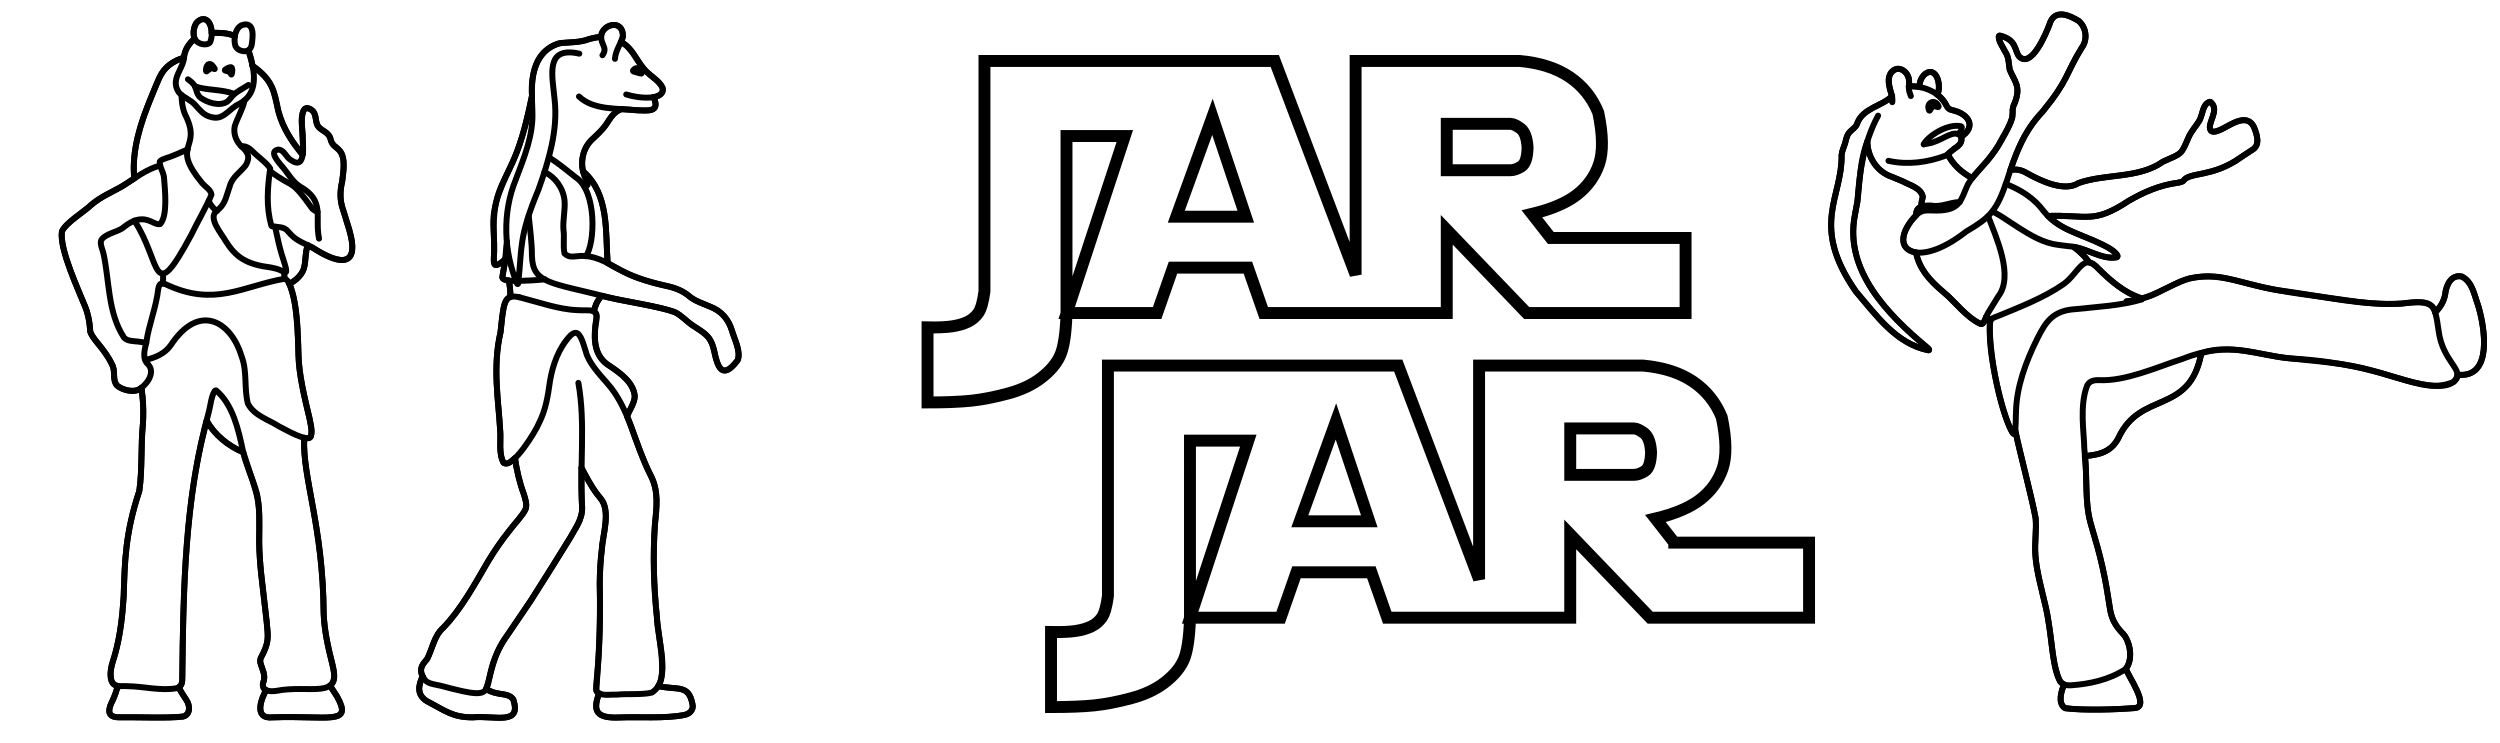 <?xml version="1.0" encoding="utf-8"?>
<!-- Generator: Adobe Illustrator 16.0.0, SVG Export Plug-In . SVG Version: 6.00 Build 0)  -->
<!DOCTYPE svg PUBLIC "-//W3C//DTD SVG 1.1//EN" "http://www.w3.org/Graphics/SVG/1.1/DTD/svg11.dtd">
<svg version="1.1" id="Layer_1" xmlns="http://www.w3.org/2000/svg" xmlns:xlink="http://www.w3.org/1999/xlink" x="0px" y="0px"
	 width="209.76px" height="62.359px" viewBox="0 0 209.76 62.359" enable-background="new 0 0 209.76 62.359" xml:space="preserve">
<g>
	<g id="AG-POP-CULTURE">
		<g id="POLYLINE_2703_">
			
				<path fill="none" stroke="#000000" stroke-width="0.5" stroke-linecap="round" stroke-linejoin="round" stroke-miterlimit="10" d="
				M17.32,5.988c-0.005-0.001-0.006-0.001-0.006-0.001C17.31,5.984,17.31,5.984,17.31,5.984c-0.005-0.004-0.006-0.005-0.006-0.005
				C17.3,5.976,17.3,5.975,17.3,5.975c-0.003-0.005-0.004-0.006-0.004-0.006c-0.002-0.004-0.003-0.005-0.003-0.005
				c-0.002-0.005-0.003-0.006-0.003-0.006c-0.001-0.004-0.001-0.006-0.001-0.006c-0.002-0.004-0.002-0.005-0.002-0.005
				c-0.024-0.178,0.027-0.397,0.168-0.535c0.005-0.004,0.007-0.006,0.007-0.006C17.467,5.402,17.47,5.4,17.47,5.4
				c0.222-0.132,0.426,0.165,0.538,0.355c0.003,0.005,0.004,0.007,0.004,0.007c0.001,0.005,0.001,0.006,0.001,0.006
				c0.002,0.004,0.002,0.005,0.002,0.005c0.001,0.005,0.001,0.006,0.001,0.006c0.001,0.005,0.001,0.005,0.001,0.005
				C18.016,5.79,18.016,5.79,18.016,5.79c-0.005,0.005-0.005,0.005-0.005,0.005c-0.005,0.001-0.005,0.001-0.005,0.001
				C18.001,5.795,18,5.795,18,5.795c-0.004-0.001-0.006-0.001-0.006-0.001c-0.142-0.083-0.348-0.082-0.471,0.059
				c-0.004,0.001-0.103,0.09-0.152,0.12c-0.005,0.003-0.007,0.005-0.007,0.005c-0.005,0.002-0.006,0.003-0.006,0.003
				c-0.005,0.002-0.006,0.003-0.006,0.003c-0.005,0.002-0.006,0.002-0.006,0.002c-0.004,0.002-0.006,0.002-0.006,0.002
				c-0.004,0.001-0.005,0.001-0.005,0.001c-0.005,0.001-0.006,0.001-0.006,0.001C17.325,5.989,17.324,5.989,17.32,5.988z"/>
		</g>
		<g id="POLYLINE_2702_">
			
				<path fill="none" stroke="#000000" stroke-width="0.5" stroke-linecap="round" stroke-linejoin="round" stroke-miterlimit="10" d="
				M18.872,5.901C18.87,5.896,18.87,5.896,18.87,5.896c-0.001-0.005-0.001-0.006-0.001-0.006c0.001-0.004,0.001-0.005,0.001-0.005
				c0.001-0.005,0.001-0.006,0.001-0.006c0.002-0.005,0.003-0.006,0.003-0.006c0.002-0.004,0.002-0.005,0.002-0.005
				c0.003-0.004,0.004-0.005,0.004-0.005c0.003-0.005,0.005-0.006,0.005-0.006c0.004-0.005,0.005-0.007,0.005-0.007
				c0.005-0.005,0.006-0.006,0.006-0.006c0.115-0.094,0.275-0.185,0.446-0.207c0.005,0,0.008,0,0.008,0c0.005,0,0.007,0,0.007,0
				c0.005,0,0.008,0.001,0.008,0.001c0.004,0,0.007,0,0.007,0c0.004,0.001,0.007,0.002,0.007,0.002
				c0.004,0.001,0.006,0.001,0.006,0.001c0.004,0.001,0.005,0.002,0.005,0.002c0.005,0.001,0.006,0.001,0.006,0.001
				c0.004,0.002,0.005,0.002,0.005,0.002c0.004,0.002,0.005,0.003,0.005,0.003c0.005,0.002,0.006,0.003,0.006,0.003
				c0.005,0.003,0.006,0.004,0.006,0.004c0.005,0.003,0.006,0.003,0.006,0.003c0.005,0.004,0.005,0.005,0.005,0.005
				c0.005,0.004,0.006,0.005,0.006,0.005c0.005,0.005,0.006,0.006,0.006,0.006c0.004,0.004,0.004,0.005,0.004,0.005
				c0.004,0.005,0.005,0.006,0.005,0.006C19.45,5.69,19.45,5.691,19.45,5.691c0.003,0.004,0.004,0.005,0.004,0.005
				c0.002,0.005,0.004,0.008,0.004,0.008c0.056,0.159,0.035,0.34-0.02,0.521c-0.002,0.005-0.003,0.007-0.003,0.007
				c-0.002,0.004-0.002,0.005-0.002,0.005c-0.003,0.005-0.004,0.006-0.004,0.006c-0.003,0.004-0.004,0.005-0.004,0.005
				c-0.005,0.005-0.005,0.005-0.005,0.005c-0.005,0.002-0.005,0.002-0.005,0.002c-0.005-0.001-0.006-0.002-0.006-0.002
				C19.405,6.25,19.405,6.25,19.405,6.25C19.401,6.245,19.4,6.244,19.4,6.244c-0.003-0.004-0.004-0.006-0.004-0.006
				c-0.004-0.006-0.003-0.003-0.01-0.017c-0.068-0.165-0.208-0.238-0.422-0.275c-0.004-0.001-0.038-0.011-0.054-0.018
				c-0.005-0.002-0.007-0.003-0.007-0.003c-0.004-0.002-0.007-0.003-0.007-0.003C18.894,5.92,18.893,5.92,18.893,5.92
				c-0.005-0.003-0.006-0.003-0.006-0.003c-0.004-0.004-0.005-0.004-0.005-0.004c-0.005-0.005-0.005-0.006-0.005-0.006
				C18.872,5.902,18.872,5.901,18.872,5.901z"/>
		</g>
		<g id="POLYLINE_2701_">
			
				<path fill="none" stroke="#000000" stroke-width="0.5" stroke-linecap="round" stroke-linejoin="round" stroke-miterlimit="10" d="
				M15.769,6.655c0.219,0.154,0.499,0.37,0.612,0.65c0.114,0.292,0.168,0.715,0.485,0.923c0.504,0.347,1.495,0.729,2.175,0.32
				c0.238-0.162,0.379-0.435,0.616-0.657c0.322-0.246,0.811-0.534,1.19-0.761"/>
		</g>
		<g id="POLYLINE_2700_">
			
				<path fill="none" stroke="#000000" stroke-width="0.5" stroke-linecap="round" stroke-linejoin="round" stroke-miterlimit="10" d="
				M16.354,7.248c1.04,0.353,2.229,0.222,3.313,0.635"/>
		</g>
		<g id="POLYLINE_2699_">
			
				<path fill="none" stroke="#000000" stroke-width="0.5" stroke-linecap="round" stroke-linejoin="round" stroke-miterlimit="10" d="
				M17.641,3.52c-0.155,0.438-2.017,0.28-1.202-1.543C17.401,0.852,18.055,2.47,17.641,3.52z"/>
		</g>
		<g id="POLYLINE_2698_">
			
				<path fill="none" stroke="#000000" stroke-width="0.5" stroke-linecap="round" stroke-linejoin="round" stroke-miterlimit="10" d="
				M20.839,4.229c-0.351,0.169-0.907,0.028-1.084-0.36c-0.164-0.505-0.087-1.386,0.469-1.727c0.759-0.315,1.036,0.207,0.961,1.039
				C21.146,3.511,21.177,3.996,20.839,4.229z"/>
		</g>
		<g id="POLYLINE_2697_">
			
				<path fill="none" stroke="#000000" stroke-width="0.5" stroke-linecap="round" stroke-linejoin="round" stroke-miterlimit="10" d="
				M16.323,3.248c-0.402,0.352-0.788,0.835-0.867,1.443c-0.014,1.095-1.235,1.927-0.443,3.072c0.378,0.437,0.979,0.587,1.387,1.069
				c0.357,0.384,0.68,0.836,1.277,0.979c0.963,0.279,1.308-0.391,2.149-0.968c1.896-0.847,1.657-2.671,1.009-4.612"/>
		</g>
		<g id="POLYLINE_2696_">
			
				<path fill="none" stroke="#000000" stroke-width="0.5" stroke-linecap="round" stroke-linejoin="round" stroke-miterlimit="10" d="
				M19.71,3.037c-0.575-0.286-1.253-0.294-1.955-0.275"/>
		</g>
		<g id="POLYLINE_2695_">
			
				<path fill="none" stroke="#000000" stroke-width="0.5" stroke-linecap="round" stroke-linejoin="round" stroke-miterlimit="10" d="
				M15.223,7.967c0.036,0.562,0.06,1.034,0.298,1.618c1.537,3.008-1.338,2.423,1.455,5.799c0.224,0.264,0.722,0.55,0.767,0.943
				c-0.197,0.582-1.402,2.734-1.669,3.33c-3.365,6.266-2.508,2.292-4.803-1.144"/>
		</g>
		<g id="POLYLINE_2694_">
			
				<path fill="none" stroke="#000000" stroke-width="0.5" stroke-linecap="round" stroke-linejoin="round" stroke-miterlimit="10" d="
				M15.747,12.536c-0.573,0.24-1.207,0.554-1.845,0.745c-0.127,0.05-0.388,0.123-0.492,0.274c-0.003,0.005-0.004,0.007-0.004,0.007
				c-0.003,0.005-0.004,0.007-0.004,0.007c-0.022,0.487,0.359,0.88,0.369,1.469c0.057,0.795,0.326,3.067-0.337,3.766
				c-0.639,0.131-1.29-1.131-3.037,0.242c-0.471,0.436-1.476,0.496-1.896,1.086c-0.138,0.314,0.089,0.779,0.176,1.119
				c0.515,2.323,0.347,4.968,1.729,7.076c0.269,0.306,0.789,0.29,1.202,0.334c0.159,0.011,0.447,0.07,0.665,0.116"/>
		</g>
		<g id="POLYLINE_2693_">
			
				<path fill="none" stroke="#000000" stroke-width="0.5" stroke-linecap="round" stroke-linejoin="round" stroke-miterlimit="10" d="
				M13.436,13.886c-1.138,0.301-2.138,1.082-3.17,1.735c-0.893,0.515-1.799,0.871-2.627,1.581c-0.55,0.543-2.128,1.487-2.442,2.216
				c-0.233,1.478,1.457,5.066,1.822,6.014c0.319,0.706,0.521,1.49,0.537,2.326c0.112,0.458,0.528,0.869,0.894,1.352
				c0.313,0.407,0.637,0.823,0.919,1.404c0.361,0.535,0.002,1.359,0.485,1.866c0.432,0.321,1.114,0.518,1.688,0.356
				c0.635-0.295,1.557-1.381,0.91-2.141c-0.563-0.465-0.309-1.249-0.172-1.894c0.212-1.469,0.832-2.942,0.996-4.455
				c0.026-0.114,0.056-0.285,0.148-0.385c0.004-0.005,0.006-0.007,0.006-0.007c0.004-0.004,0.007-0.006,0.007-0.006
				c0.004-0.003,0.006-0.005,0.006-0.005c0.005-0.004,0.007-0.006,0.007-0.006c0.004-0.003,0.007-0.005,0.007-0.005
				c0.083-0.053,0.167-0.045,0.272-0.027l0.129,0.026c4.155,1.987,6.486,0.166,10.043-0.448c1.035,0.448,1.132,5.529,1.14,6.362
				c0.031,1.685,0.53,3.692,0.924,5.338c0.075,0.443,0.253,0.992,0.127,1.492l-0.003,0.008l-0.003,0.007l-0.003,0.007l-0.003,0.007
				c-0.197,0.601-2.277-0.649-2.669-0.828c-0.879-0.575-2.056-0.876-2.606-1.899c-0.347-1.29-0.037-2.645-0.534-3.982
				c-0.861-2.869-3.516-4.592-5.942-0.932c-0.485,0.688-1.261,1.054-2.161,1.241"/>
		</g>
		<g id="POLYLINE_2692_">
			
				<path fill="none" stroke="#000000" stroke-width="0.5" stroke-linecap="round" stroke-linejoin="round" stroke-miterlimit="10" d="
				M13.634,23.795c0.05-0.242,0.08-0.537,0.024-0.837"/>
		</g>
		<g id="POLYLINE_2691_">
			
				<path fill="none" stroke="#000000" stroke-width="0.5" stroke-linecap="round" stroke-linejoin="round" stroke-miterlimit="10" d="
				M22.683,14.374c2.031,1.532,1.621,0.481,3.521,3.136c0.131,0.123,0.236,0.188,0.439,0.267"/>
		</g>
		<g id="POLYLINE_2690_">
			
				<path fill="none" stroke="#000000" stroke-width="0.5" stroke-linecap="round" stroke-linejoin="round" stroke-miterlimit="10" d="
				M26.767,20.019c-0.379-1.867,0.557-3.163-1.632-4.392c-0.651-0.438-0.926-1.058-1.546-1.755
				c-0.176-0.236-1.091-1.182-0.239-1.321c0.497,0.011,0.625,0.626,1.06,0.881c1.217,0.852,0.998-1.022,0.994-1.829
				c0.041-0.764-0.324-1.792,0.169-2.473c0.21-0.125,0.477-0.006,0.646,0.157c0.389,0.362,0.167,1.03,0.56,1.427
				c0.378,0.315,0.877,0.449,0.984,1.076c0.471,1.144,1.392,0.229,0.948,3.426c-0.194,0.826-0.218,1.572,0.09,2.434l0.502,1.629
				c0.871,2.962-0.554,3.141-3.062,1.51c-0.584-0.328-1.304-0.548-1.812-1.088l-0.26-0.278c-0.316-0.425-0.833-0.352-1.345-0.437
				c-0.004-0.002-0.006-0.003-0.006-0.003c-0.003-0.002-0.005-0.003-0.005-0.003c-0.004-0.002-0.005-0.003-0.005-0.003
				c-0.006-0.004-0.007-0.005-0.007-0.005c-0.005-0.004-0.007-0.005-0.007-0.005c-0.004-0.004-0.006-0.005-0.006-0.005
				c-0.004-0.004-0.006-0.006-0.006-0.006c-0.004-0.004-0.005-0.006-0.005-0.006c-0.004-0.005-0.006-0.006-0.006-0.006
				c-0.003-0.005-0.005-0.007-0.005-0.007c-0.443-1.542-0.33-3.18-0.096-4.798c-0.313-0.51-1.059-0.996-1.476-1.44
				c-0.229-0.214-0.544-0.485-0.946-0.423"/>
		</g>
		<g id="POLYLINE_2689_">
			
				<path fill="none" stroke="#000000" stroke-width="0.5" stroke-linecap="round" stroke-linejoin="round" stroke-miterlimit="10" d="
				M20.526,8.414c-0.17,0.775-0.573,1.392-0.83,2.172c-0.113,0.535,0.048,1.125,0.439,1.569c0.48,0.476,0.991,0.845,0.473,1.728
				c-0.439,0.565-1.132,0.97-1.337,1.766c-0.234,0.612-0.326,1.362-0.866,1.851l-0.22,0.204c-0.784,0.559,0.405,1.904,0.755,2.531
				c0.854,1.364,1.754,1.954,3.802,2.211c0.254,0.051,0.553,0.109,0.849,0.256c0.069,0.031,0.219,0.125,0.332,0.146
				c0.004,0,0.006,0,0.006,0c0.004,0.001,0.005,0.001,0.005,0.001c0.004,0,0.006,0,0.006,0c0.005,0,0.006,0,0.006,0
				c0.005-0.001,0.006-0.001,0.006-0.001c0.005-0.001,0.006-0.001,0.006-0.001c0.005-0.001,0.006-0.001,0.006-0.001
				c0.004-0.001,0.005-0.002,0.005-0.002c0.005-0.002,0.006-0.003,0.006-0.003c0.005-0.002,0.006-0.003,0.006-0.003
				c0.004-0.003,0.005-0.004,0.005-0.004c0.004-0.004,0.005-0.005,0.005-0.005c0.004-0.005,0.006-0.007,0.006-0.007
				c0.002-0.004,0.003-0.005,0.003-0.005c0.002-0.004,0.003-0.007,0.003-0.007c0.002-0.004,0.003-0.006,0.003-0.006
				c0.001-0.005,0.002-0.007,0.002-0.007c0.023-0.241-0.045-0.362-0.121-0.658c-0.177-0.556-0.369-1.155-0.504-1.748
				c-0.047-0.213-0.262-1.194-0.303-1.365"/>
		</g>
		<g id="POLYLINE_2688_">
			
				<line fill="none" stroke="#000000" stroke-width="0.5" stroke-linecap="round" stroke-linejoin="round" stroke-miterlimit="10" x1="23.902" y1="23.385" x2="23.808" y2="22.81"/>
		</g>
		<g id="POLYLINE_2687_">
			
				<path fill="none" stroke="#000000" stroke-width="0.5" stroke-linecap="round" stroke-linejoin="round" stroke-miterlimit="10" d="
				M24.274,23.826c0.563-0.303,1.156-0.811,1.271-1.507c0.112-0.532,0.06-1.169,0.28-1.742"/>
		</g>
		<g id="POLYLINE_2686_">
			
				<path fill="none" stroke="#000000" stroke-width="0.5" stroke-linecap="round" stroke-linejoin="round" stroke-miterlimit="10" d="
				M17.512,16.85c0.125,0.309,0.362,0.62,0.671,0.856"/>
		</g>
		<g id="POLYLINE_2685_">
			
				<path fill="none" stroke="#000000" stroke-width="0.5" stroke-linecap="round" stroke-linejoin="round" stroke-miterlimit="10" d="
				M11.265,14.969c-0.247-2.318,0.558-4.69,1.405-6.773c0.719-1.703,0.863-2.756,2.759-3.355"/>
		</g>
		<g id="POLYLINE_2684_">
			
				<path fill="none" stroke="#000000" stroke-width="0.5" stroke-linecap="round" stroke-linejoin="round" stroke-miterlimit="10" d="
				M21.178,5.513c3.056,2.112,0.856,3.469,4.206,7.465"/>
		</g>
		<g id="POLYLINE_2683_">
			
				<path fill="none" stroke="#000000" stroke-width="0.5" stroke-linecap="round" stroke-linejoin="round" stroke-miterlimit="10" d="
				M11.872,32.534l0.082,0.74c0.08,0.688,0.08,1.52,0.041,2.261c-0.191,1.823-0.044,3.851-0.308,5.667
				c-1.183,3.549-1.22,5.905-1.309,8.792c-0.116,1.993-0.366,3.906-1.003,5.814c-0.069,0.283-0.124,0.66-0.073,1.031
				c0.023,0.17,0.065,0.376,0.184,0.525c0.286,0.313,0.811,0.165,1.227,0.211c1.329,0.011,2.836,0.422,4.152,0.158
				c0.391-0.129,0.44-0.505,0.43-0.914c0.067-7.305,0.231-15.115,2.211-22.2c0.147-0.504,0.206-1.343,0.506-1.811
				c0.004-0.004,0.006-0.007,0.006-0.007c0.005-0.004,0.007-0.006,0.007-0.006c0.005-0.004,0.007-0.006,0.007-0.006
				c0.005-0.003,0.007-0.005,0.007-0.005c0.005-0.004,0.007-0.005,0.007-0.005c0.005-0.003,0.007-0.005,0.007-0.005
				c0.005-0.002,0.007-0.003,0.007-0.003c0.005-0.003,0.008-0.004,0.008-0.004c0.005-0.002,0.007-0.003,0.007-0.003
				c0.004-0.001,0.006-0.002,0.006-0.002c0.005-0.001,0.007-0.002,0.007-0.002c0.005-0.001,0.006-0.001,0.006-0.001
				c0.006-0.001,0.007-0.001,0.007-0.001c0.004-0.001,0.006-0.001,0.006-0.001c0.003,0,0.005,0,0.005,0c0.003,0,0.005,0,0.005,0
				c0.004,0,0.005,0,0.005,0c0.004,0,0.006,0,0.006,0c0.003,0,0.005,0.001,0.005,0.001c0.004,0,0.006,0,0.006,0
				c1.403,1.187,1.872,3.294,2.255,5.112c0.223,1.062,0.76,2.196,1.08,3.257c0.396,1.217,0.251,3.075,0.275,4.34
				c0.009,0.864,0.078,1.816,0.169,2.698l0.463,4.033c0.12,1.304,0.221,1.686-0.51,3.03c-0.034,0.113-0.046,0.238-0.022,0.364
				c0.129,0.538,0.491,1.058,0.238,1.679c-0.158,0.677,0.443,0.78,1.086,0.697c2.831-0.565,5.537,0.819,4.715-2.246
				c-0.354-1.385-0.681-2.838-0.73-4.296c-0.049-7.312-1.795-11.367-1.632-14.693"/>
		</g>
		<g id="POLYLINE_2682_">
			
				<path fill="none" stroke="#000000" stroke-width="0.5" stroke-linecap="round" stroke-linejoin="round" stroke-miterlimit="10" d="
				M17.341,35.302c0.643,1.155,1.781,2.109,3.066,2.642"/>
		</g>
		<g id="POLYLINE_2681_">
			
				<path fill="none" stroke="#000000" stroke-width="0.5" stroke-linecap="round" stroke-linejoin="round" stroke-miterlimit="10" d="
				M9.89,57.554c-0.116,0.396-0.238,0.773-0.437,1.21c-0.357,0.688-0.566,1.444,0.58,1.419c1.222-0.025,4.155,0.093,5.325-0.062
				c0.623-0.158,0.613-0.93,0.259-1.42c-0.216-0.333-0.415-0.631-0.633-1.021"/>
		</g>
		<g id="POLYLINE_2680_">
			
				<path fill="none" stroke="#000000" stroke-width="0.5" stroke-linecap="round" stroke-linejoin="round" stroke-miterlimit="10" d="
				M22.33,57.911c-0.313,0.51-1.167,2.463,0.559,2.277c4.692-0.164,6.743,0.702,5.395-1.744l-0.595-0.914"/>
		</g>
		<g id="POLYLINE_2679_">
			
				<path fill="none" stroke="#000000" stroke-width="0.5" stroke-linecap="round" stroke-linejoin="round" stroke-miterlimit="10" d="
				M43.566,24.938c1.494,0.378,3.306,1.029,4.867,1.084c1.179,0.091,1.891-0.312,1.526,1.323c-0.134,1.229-0.129,2.528,1.223,3.378
				c0.86,0.591,1.97,1.339,2.077,2.542c-0.013,0.521-0.441,1.144-0.645,1.65"/>
		</g>
		<g id="POLYLINE_2678_">
			
				<path fill="none" stroke="#000000" stroke-width="0.5" stroke-linecap="round" stroke-linejoin="round" stroke-miterlimit="10" d="
				M43.566,24.938l-0.029-0.004c-1.188-0.276-1.23,0.531-1.4,1.646l-0.14,1.29c-0.687,2.979-0.166,5.746-0.033,8.202
				c0.084,0.838-0.148,1.972,0.286,2.751c0.004,0.003,0.008,0.007,0.008,0.007c0.004,0.004,0.009,0.008,0.009,0.008
				c0.737,0.515,2.685-2.649,2.942-3.308c0.571-1.096,0.765-2.302,0.933-3.53c0.225-1.351,0.714-2.799,1.735-3.865
				c0.092-0.08,0.214-0.177,0.349-0.203l0.006-0.001l0.007-0.001l0.006-0.001l0.007-0.001l0.006-0.001l0.006-0.001h0.007
				c0.488-0.048,0.742,1.222,0.881,1.568c0.224,0.92,1.12,1.888,1.767,2.626c1.918,2.12,2.364,5.251,3.668,7.751
				c0.674,1.189,0.519,2.771,0.366,4.124c-0.18,2.58-0.102,5.228,0.168,7.814c0.035,1.87,1.265,5.236-0.427,6.302
				c-0.821,0.206-2.128,0.076-2.994,0.176c-0.46-0.047-1.366,0.189-1.67-0.347c0.226-2.842,0.367-6.084,0.289-8.941
				c0.01-0.954,0.054-1.927,0.176-2.901c0.06-1.326,0.801-3.068-0.099-4.272l-0.309-0.388c-0.464-0.601-0.934-1.497-1.303-2.188"/>
		</g>
		<g id="POLYLINE_2677_">
			
				<path fill="none" stroke="#000000" stroke-width="0.5" stroke-linecap="round" stroke-linejoin="round" stroke-miterlimit="10" d="
				M50.262,58.181c-0.555,1.495-0.211,2.089,1.652,2.021c1.629-0.077,3.931,0.111,5.526-0.219c0.387-0.074,0.771-0.412,0.668-0.867
				c-0.318-1.729-1.213-1.186-2.868-1.551"/>
		</g>
		<g id="POLYLINE_2676_">
			
				<path fill="none" stroke="#000000" stroke-width="0.5" stroke-linecap="round" stroke-linejoin="round" stroke-miterlimit="10" d="
				M35.459,56.746c-0.308,0.678-0.636,1.624,0.583,2.203c1.285,0.673,1.969,1.252,3.629,1.238c1.878-0.17,4.111,0.712,3.396-1.498
				c-0.479-0.661-1.262-0.24-2.287-0.887"/>
		</g>
		<g id="POLYLINE_2675_">
			
				<path fill="none" stroke="#000000" stroke-width="0.5" stroke-linecap="round" stroke-linejoin="round" stroke-miterlimit="10" d="
				M43.209,38.436c0.135,0.992,0.389,2.082,0.753,3.06c0.09,0.31,0.284,0.825,0.14,1.215c-0.211,0.5-0.99,1.304-1.316,1.751
				c-0.656,0.82-1.288,1.723-1.84,2.648c-1.076,1.838-2.273,4.05-3.783,5.587c-0.724,0.654-0.88,1.676-1.302,2.565
				c-0.466,0.534-0.854,1.028-0.146,1.851c0.287,0.284,0.882,0.331,1.287,0.43c5.93,1.603,2.539,0.069,5.59-4.285l1.952-2.88
				c0.688-1.067,2.604-4.123,3.276-5.226c0.396-0.743,1.054-1.563,1.021-2.566c-0.225-3.464,0.305-7.011-0.313-10.46"/>
		</g>
		<g id="POLYLINE_2674_">
			
				<path fill="none" stroke="#000000" stroke-width="0.5" stroke-linecap="round" stroke-linejoin="round" stroke-miterlimit="10" d="
				M42.821,24.914c0.007-0.432-0.029-0.886-0.131-1.374"/>
		</g>
		<g id="POLYLINE_2673_">
			
				<path fill="none" stroke="#000000" stroke-width="0.5" stroke-linecap="round" stroke-linejoin="round" stroke-miterlimit="10" d="
				M49.824,26.135c0.101-0.469,0.297-0.945,0.662-1.311"/>
		</g>
		<g id="POLYLINE_2672_">
			
				<path fill="none" stroke="#000000" stroke-width="0.5" stroke-linecap="round" stroke-linejoin="round" stroke-miterlimit="10" d="
				M49.157,21.5c0.784-1.063,0.935-5.47-0.859-6.627c-0.721-0.561-1.449-1.189-2.252-1.675"/>
		</g>
		<g id="POLYLINE_2671_">
			
				<path fill="none" stroke="#000000" stroke-width="0.5" stroke-linecap="round" stroke-linejoin="round" stroke-miterlimit="10" d="
				M43.533,23.571c0.711-0.021,1.445-0.054,2.184-0.135"/>
		</g>
		<g id="POLYLINE_2670_">
			
				<path fill="none" stroke="#000000" stroke-width="0.5" stroke-linecap="round" stroke-linejoin="round" stroke-miterlimit="10" d="
				M42.533,20.255c-0.019,0.128-0.038,0.287-0.057,0.473c-0.039,0.811-0.186,1.733-0.329,2.55c0.007,0.028,0.02,0.057,0.04,0.083
				c0.004,0.005,0.006,0.007,0.006,0.007c0.004,0.005,0.006,0.007,0.006,0.007c0.294,0.214,0.64,0.173,1.063,0.198"/>
		</g>
		<g id="POLYLINE_2669_">
			
				<path fill="none" stroke="#000000" stroke-width="0.5" stroke-linecap="round" stroke-linejoin="round" stroke-miterlimit="10" d="
				M48.914,14.366c2.179,1.855,1.896,5.068,2.066,7.704"/>
		</g>
		<g id="POLYLINE_2668_">
			
				<path fill="none" stroke="#000000" stroke-width="0.5" stroke-linecap="round" stroke-linejoin="round" stroke-miterlimit="10" d="
				M49.001,15.597l0.103-0.005c0.023-0.001,0.075-0.005,0.112-0.017c0.008-0.002,0.015-0.004,0.025-0.009
				c0.005-0.002,0.007-0.003,0.007-0.003c0.004-0.002,0.006-0.003,0.006-0.003c0.003-0.002,0.005-0.003,0.005-0.003
				c0.004-0.002,0.006-0.003,0.006-0.003c0.005-0.004,0.006-0.004,0.006-0.004c0.004-0.004,0.005-0.005,0.005-0.005
				c0.004-0.004,0.005-0.005,0.005-0.005c0.005-0.005,0.006-0.005,0.006-0.005c0.003-0.005,0.004-0.006,0.004-0.006
				c0.003-0.004,0.004-0.006,0.004-0.006c0.002-0.005,0.003-0.006,0.003-0.006c0.002-0.005,0.003-0.007,0.003-0.007
				c0.001-0.004,0.002-0.005,0.002-0.005c0.001-0.004,0.001-0.006,0.001-0.006c0.001-0.004,0.002-0.005,0.002-0.005
				c0.001-0.004,0.001-0.006,0.001-0.006c0-0.004,0.001-0.006,0.001-0.006c0-0.004,0-0.007,0-0.007c0-0.004,0.001-0.006,0.001-0.006
				c-0.008-0.106-0.027-0.138-0.078-0.264c-0.627-1.146-0.519-2.707,0.573-3.625l0.482-0.464c0.174-0.169,0.407-0.43,0.605-0.726
				c0.335-0.505,0.607-1.002,1.249-1.239"/>
		</g>
		<g id="POLYLINE_2667_">
			
				<path fill="none" stroke="#000000" stroke-width="0.5" stroke-linecap="round" stroke-linejoin="round" stroke-miterlimit="10" d="
				M42.385,21.758c-0.186,0.158-0.465,0.439-0.77,0.478c-0.005,0-0.007,0-0.007,0c-0.005,0-0.008,0-0.008,0
				c-0.005-0.001-0.007-0.001-0.007-0.001c-0.005-0.001-0.007-0.001-0.007-0.001c-0.005-0.001-0.007-0.001-0.007-0.001
				c-0.005-0.001-0.007-0.002-0.007-0.002c-0.004-0.001-0.007-0.002-0.007-0.002c-0.005-0.002-0.007-0.003-0.007-0.003
				c-0.005-0.002-0.007-0.003-0.007-0.003c-0.005-0.002-0.007-0.003-0.007-0.003c-0.004-0.003-0.007-0.004-0.007-0.004
				c-0.004-0.003-0.006-0.005-0.006-0.005c-0.004-0.003-0.006-0.004-0.006-0.004c-0.004-0.004-0.006-0.005-0.006-0.005
				c-0.004-0.004-0.006-0.006-0.006-0.006c-0.003-0.004-0.005-0.006-0.005-0.006c-0.003-0.004-0.005-0.006-0.005-0.006
				c-0.003-0.004-0.005-0.006-0.005-0.006c-0.003-0.005-0.005-0.007-0.005-0.007c-0.003-0.005-0.004-0.008-0.004-0.008
				c-0.079-0.181-0.055-0.29-0.055-0.53c0.058-0.683,0.01-1.717-0.02-2.414c-0.206-2.053,0.831-3.965,1.704-5.859
				c0.722-1.647,1.132-3.547,1.516-5.313"/>
		</g>
		<g id="POLYLINE_2666_">
			
				<path fill="none" stroke="#000000" stroke-width="0.5" stroke-linecap="round" stroke-linejoin="round" stroke-miterlimit="10" d="
				M45.685,14.428c0.908,0.438,1.595,1.381,1.684,2.432c0.063,0.749-0.152,1.588-0.094,2.413c0.1,0.638-0.049,1.334,0.09,1.994
				c0.763,0.73,1.272-0.436,3.707,0.851l1.135,0.619c1.112,0.646,2.6,0.981,3.853,1.287c0.625,0.137,1.299,0.407,1.832,0.88
				c0.193,0.151,0.471,0.316,0.763,0.438l0.885,0.368c0.883,0.31,1.587,1.036,1.872,2.023c0.206,0.775,0.759,1.621,0.481,2.484
				c-1.087,1.472-1.645,0.993-1.977-0.809c-0.072-0.281-0.185-0.696-0.402-1c-0.289-0.424-0.85-0.747-1.324-1.058
				c-0.506-0.309-0.957-0.861-1.549-1.148c-1.022-0.44-4.413-0.947-5.508-1.237c-4.93-1.266-6.429-1.14-6.503-3.49
				c0.006-1.086-0.164-2.267-0.268-3.369"/>
		</g>
		<g id="POLYLINE_2665_">
			
				<path fill="none" stroke="#000000" stroke-width="0.5" stroke-linecap="round" stroke-linejoin="round" stroke-miterlimit="10" d="
				M52.1,3.518c1.04,0.525,1.374,1.833,2.263,2.599c0.41,0.412,0.949,0.667,1.222,1.228c0.267,1.092-1.915,0.947-3.042,0.58"/>
		</g>
		<g id="POLYLINE_2664_">
			
				<path fill="none" stroke="#000000" stroke-width="0.5" stroke-linecap="round" stroke-linejoin="round" stroke-miterlimit="10" d="
				M48.605,4.501c-2.919-0.649-2.253,1.85-2.07,3.855c0.292,2.549-0.492,5.138-1.352,7.543c-1.695,4.071-1.362,4.836-1.705,7.89
				c-0.002,0.004-0.003,0.006-0.003,0.006c-0.002,0.004-0.003,0.005-0.003,0.005c-0.004,0.005-0.005,0.007-0.005,0.007
				c-0.003,0.004-0.004,0.006-0.004,0.006c-0.005,0.005-0.006,0.006-0.006,0.006c-0.005,0.004-0.006,0.005-0.006,0.005
				c-0.005,0.003-0.006,0.003-0.006,0.003c-0.005,0.002-0.006,0.003-0.006,0.003c-0.005,0.001-0.006,0.001-0.006,0.001
				c-0.004,0-0.006,0-0.006,0c-0.005-0.001-0.007-0.002-0.007-0.002c-0.004-0.001-0.006-0.002-0.006-0.002
				c-0.005-0.002-0.007-0.004-0.007-0.004c-0.004-0.003-0.007-0.005-0.007-0.005c-0.005-0.003-0.007-0.005-0.007-0.005
				c-0.005-0.005-0.007-0.008-0.007-0.008c-0.003-0.002-0.005-0.005-0.005-0.005c-1.115-2.713-1.254-5.916-0.114-8.712
				c0.69-1.845,1.505-3.737,1.399-5.791c-0.061-2.186-0.341-4.856,2.339-5.686c0.784-0.058,1.64-0.033,2.448-0.342
				c0.299-0.076,0.615-0.153,0.976-0.17"/>
		</g>
		<g id="POLYLINE_2663_">
			
				<path fill="none" stroke="#000000" stroke-width="0.5" stroke-linecap="round" stroke-linejoin="round" stroke-miterlimit="10" d="
				M50.549,4.633c0.47-0.648-0.168-0.872-0.106-1.646c0.137-1.006,1.858-1.381,1.822,0.063c-0.16,0.611-0.613,1.161-0.668,1.885"/>
		</g>
		<g id="POLYLINE_2662_">
			
				<path fill="none" stroke="#000000" stroke-width="0.5" stroke-linecap="round" stroke-linejoin="round" stroke-miterlimit="10" d="
				M53.113,5.95c-0.001-0.005-0.001-0.005-0.001-0.005c0-0.005,0-0.006,0-0.006c0.001-0.005,0.001-0.005,0.001-0.005
				c0-0.005,0-0.006,0-0.006c0.002-0.005,0.002-0.006,0.002-0.006c0.001-0.004,0.002-0.006,0.002-0.006
				c0.002-0.005,0.003-0.006,0.003-0.006c0.002-0.005,0.003-0.007,0.003-0.007c0.002-0.004,0.003-0.006,0.003-0.006
				c0.003-0.005,0.004-0.006,0.004-0.006c0.254-0.335,0.57-0.159,0.708,0.214c0.001,0.004,0.001,0.005,0.001,0.005
				c0,0.004,0.001,0.005,0.001,0.005c0,0.005,0,0.007,0,0.007c0.001,0.004,0.001,0.005,0.001,0.005c0,0.005-0.001,0.006-0.001,0.006
				c0,0.004,0,0.005,0,0.005c-0.001,0.005-0.001,0.006-0.001,0.006c-0.002,0.005-0.002,0.006-0.002,0.006
				c-0.003,0.005-0.004,0.005-0.004,0.005c-0.004,0.005-0.005,0.006-0.005,0.006c-0.005,0.003-0.005,0.004-0.005,0.004
				c-0.006,0.002-0.006,0.002-0.006,0.002c-0.005,0.002-0.006,0.002-0.006,0.002C53.807,6.17,53.806,6.17,53.806,6.17
				C53.801,6.171,53.8,6.171,53.8,6.171c-0.004,0-0.005,0-0.005,0c-0.004,0.001-0.006,0.001-0.006,0.001
				c-0.005,0-0.007-0.001-0.007-0.001c-0.059-0.006-0.056-0.007-0.135-0.029c-0.098-0.039-0.311-0.083-0.478-0.14
				C53.166,6,53.165,6,53.157,5.996c-0.004-0.003-0.006-0.004-0.006-0.004c-0.004-0.002-0.006-0.003-0.006-0.003
				c-0.003-0.002-0.005-0.004-0.005-0.004c-0.005-0.003-0.006-0.004-0.006-0.004c-0.005-0.004-0.006-0.005-0.006-0.005
				c-0.004-0.004-0.005-0.005-0.005-0.005c-0.003-0.005-0.004-0.005-0.004-0.005c-0.003-0.005-0.003-0.006-0.003-0.006
				c-0.002-0.005-0.003-0.006-0.003-0.006C53.113,5.951,53.113,5.95,53.113,5.95z"/>
		</g>
		<g id="POLYLINE_2661_">
			
				<path fill="none" stroke="#000000" stroke-width="0.5" stroke-linecap="round" stroke-linejoin="round" stroke-miterlimit="10" d="
				M48.579,8.098c1.23,1.174,3.272,0.971,4.879,1.154c0.779-0.002,2.002,0.258,1.377-1.108"/>
		</g>
	</g>
	<g id="AG-OUTLINE">
		<g id="POLYLINE_108_">
			
				<path fill="none" stroke="#000000" stroke-width="0.5" stroke-linecap="round" stroke-linejoin="round" stroke-miterlimit="10" d="
				M50.262,58.181c-0.555,1.495-0.211,2.089,1.652,2.021c1.629-0.077,3.931,0.111,5.526-0.219c0.387-0.074,0.771-0.412,0.668-0.867
				c-0.318-1.729-1.213-1.186-2.868-1.551c0.749-1.046-0.06-4.522-0.12-5.756c-0.271-2.583-0.347-5.209-0.168-7.815
				c0.125-1.538,0.373-2.611-0.367-4.123c-0.611-1.241-1.211-2.85-1.657-4.153c-0.088-0.232-0.209-0.552-0.313-0.802
				c0.194-0.504,0.611-1.061,0.644-1.651c-0.06-1.1-1.158-1.929-2.076-2.541c-1.464-0.819-1.382-2.633-1.119-4.188
				c-0.002-0.088-0.015-0.194-0.072-0.273c-0.041-0.057-0.095-0.095-0.167-0.126c0.101-0.47,0.297-0.946,0.662-1.311
				c1.499,0.395,4.637,0.83,6.109,1.357c0.576,0.258,1.003,0.794,1.593,1.17c0.449,0.305,0.96,0.562,1.324,1.058
				c0.198,0.295,0.297,0.581,0.402,1c0.285,1.287,0.607,2.583,1.96,0.842c0.344-0.57-0.272-1.884-0.465-2.519
				c-0.295-0.911-0.802-1.616-1.872-2.022l-0.885-0.369c-0.253-0.11-0.487-0.227-0.763-0.438c-0.506-0.45-1.112-0.713-1.832-0.881
				c-1.789-0.355-3.516-0.995-5.078-1.952c-0.191-2.672,0.163-5.727-2.066-7.705c-0.22-0.975,0.044-2.052,0.89-2.782l0.482-0.465
				c0.174-0.169,0.406-0.43,0.604-0.726c0.335-0.504,0.607-1.001,1.25-1.238l1.317,0.097c0.779-0.002,2.002,0.259,1.377-1.108
				c0.364-0.017,0.898-0.294,0.759-0.766c-0.313-0.703-1.153-1.036-1.645-1.688C53.34,4.944,53.05,4.025,52.1,3.518
				c0.315-0.46,0.177-1.316-0.476-1.422c-0.561-0.064-1.185,0.396-1.192,1.003c-0.291,0.013-0.638,0.08-0.976,0.17
				c-0.841,0.351-1.718,0.22-2.646,0.394c-1.79,0.579-2.31,2.632-2.174,4.385c-1.431,7.498-3.209,6.531-3.219,11.173
				c0.03,0.727,0.077,1.669,0.02,2.414c0,0.114-0.025,0.378,0.051,0.525c0.003,0.005,0.005,0.007,0.005,0.007
				c0.003,0.005,0.004,0.008,0.004,0.008c0.004,0.004,0.005,0.007,0.005,0.007c0.004,0.004,0.005,0.006,0.005,0.006
				c0.004,0.004,0.006,0.006,0.006,0.006c0.003,0.004,0.005,0.006,0.005,0.006c0.004,0.003,0.006,0.005,0.006,0.005
				c0.004,0.003,0.006,0.005,0.006,0.005c0.004,0.003,0.006,0.005,0.006,0.005c0.004,0.002,0.007,0.004,0.007,0.004
				c0.004,0.002,0.006,0.004,0.006,0.004c0.005,0.002,0.007,0.003,0.007,0.003c0.005,0.002,0.007,0.003,0.007,0.003
				c0.005,0.002,0.008,0.002,0.008,0.002c0.004,0.002,0.006,0.002,0.006,0.002c0.005,0.001,0.007,0.002,0.007,0.002
				c0.005,0.001,0.007,0.001,0.007,0.001c0.005,0.001,0.007,0.001,0.007,0.001c0.005,0.001,0.008,0.001,0.008,0.001
				c0.004,0,0.007,0,0.007,0c0.309-0.047,0.508-0.25,0.774-0.478c-0.001,0.466-0.194,1.001-0.237,1.519
				c0.007,0.028,0.019,0.058,0.04,0.084c0.004,0.005,0.005,0.006,0.005,0.006c0.005,0.005,0.006,0.007,0.006,0.007
				c0.143,0.121,0.283,0.134,0.492,0.167c0.086,0.417,0.14,0.881,0.13,1.374c-0.528,0.162-0.588,1.059-0.684,1.665l-0.141,1.289
				c-0.687,2.98-0.165,5.747-0.032,8.203c0.084,0.838-0.148,1.972,0.286,2.75c0.004,0.004,0.008,0.008,0.008,0.008
				c0.004,0.004,0.008,0.007,0.008,0.007c0.004,0.004,0.009,0.007,0.009,0.007c0.359,0.171,0.638-0.161,0.934-0.407
				c0.135,0.992,0.39,2.081,0.754,3.06c0.089,0.309,0.283,0.825,0.139,1.214c-0.211,0.501-0.989,1.305-1.315,1.752
				c-0.657,0.82-1.288,1.723-1.841,2.647c-1.075,1.839-2.272,4.051-3.783,5.587c-0.748,0.665-0.868,1.732-1.34,2.619
				c-0.326,0.388-0.697,0.729-0.362,1.432c-0.309,0.678-0.636,1.624,0.583,2.203c1.284,0.673,1.969,1.252,3.629,1.238
				c1.877-0.17,4.11,0.712,3.396-1.499c-0.479-0.66-1.263-0.24-2.288-0.887c0.49-1.341,0.539-2.873,1.813-4.545l1.952-2.88
				c0.688-1.067,2.603-4.124,3.275-5.227c0.396-0.742,1.054-1.563,1.021-2.565c-0.06-1.054-0.063-2.272-0.057-3.337
				c0.407,0.752,0.764,1.47,1.303,2.188l0.309,0.389c0.849,0.899,0.182,3.147,0.099,4.272c-0.119,0.929-0.165,1.937-0.176,2.9
				C50.491,57.063,49.614,57.936,50.262,58.181z"/>
		</g>
		<g id="POLYLINE_107_">
			
				<path fill="none" stroke="#000000" stroke-width="0.5" stroke-linecap="round" stroke-linejoin="round" stroke-miterlimit="10" d="
				M19.71,3.037c-0.575-0.286-1.253-0.294-1.955-0.275c-0.015-1.903-1.91-1.248-1.432,0.486c-0.453,0.38-0.829,0.931-0.895,1.592
				c-0.845,0.241-1.666,0.792-2.043,1.66c-1.151,2.669-2.394,5.463-2.121,8.469l-0.732,0.485c-0.923,0.592-2.01,0.98-2.894,1.748
				c-0.55,0.543-2.128,1.487-2.442,2.216c-0.233,1.478,1.457,5.066,1.823,6.014c0.356,0.738,0.488,1.548,0.562,2.418
				c0.221,0.578,0.85,1.169,1.208,1.712c0.26,0.375,0.546,0.781,0.71,1.285c0.167,0.452-0.057,1.073,0.312,1.489
				c0.393,0.364,1.485,0.72,2.062,0.198l0.082,0.74c0.08,0.688,0.08,1.52,0.041,2.261c-0.191,1.823-0.044,3.851-0.308,5.667
				c-1.183,3.549-1.22,5.905-1.309,8.792c-0.108,1.637-0.267,3.255-0.717,4.873c-0.176,0.573-0.897,2.478,0.228,2.687
				c-0.116,0.396-0.238,0.774-0.437,1.21c-0.357,0.688-0.566,1.445,0.58,1.419c1.222-0.025,4.155,0.093,5.325-0.061
				c0.623-0.159,0.613-0.931,0.259-1.421c-0.216-0.333-0.415-0.631-0.633-1.021c0.304-0.181,0.308-0.493,0.311-0.86
				c0.081-6.445,0.166-13.461,1.617-19.774l0.429-1.744c0.643,1.155,1.781,2.109,3.066,2.643c1.335,4.071,1.423,3.842,1.339,7.525
				c0.009,0.864,0.078,1.816,0.169,2.698l0.463,4.033c0.12,1.304,0.221,1.686-0.51,3.03c-0.034,0.113-0.046,0.238-0.022,0.364
				c0.129,0.538,0.491,1.058,0.237,1.679c-0.075,0.227-0.012,0.536,0.247,0.637"/>
		</g>
		<g id="POLYLINE_106_">
			
				<path fill="none" stroke="#000000" stroke-width="0.5" stroke-linecap="round" stroke-linejoin="round" stroke-miterlimit="10" d="
				M22.33,57.911c-0.313,0.51-1.167,2.463,0.559,2.277c4.692-0.164,6.743,0.702,5.395-1.744l-0.595-0.914
				c0.564-0.407,0.319-1.148,0.195-1.805c-0.354-1.385-0.68-2.839-0.73-4.296c-0.048-7.312-1.795-11.367-1.631-14.693
				c0.166,0.046,0.478,0.093,0.561-0.138l0.003-0.007l0.003-0.007l0.003-0.007c0.123-0.467-0.033-0.967-0.127-1.493
				c-0.4-1.682-0.883-3.586-0.924-5.338c-0.082-1.944-0.019-4.058-0.767-5.921c0.563-0.303,1.156-0.81,1.271-1.506
				c0.112-0.533,0.06-1.17,0.28-1.742c0.134,0.066,0.232,0.112,0.416,0.211c1.863,1.199,4.081,2.021,3.061-1.511l-0.502-1.629
				c-0.286-0.723-0.29-1.633-0.089-2.433c0.116-1.003,0.422-2.278-0.668-2.985c-0.129-0.113-0.223-0.254-0.28-0.44
				c-0.119-0.756-0.74-0.69-1.131-1.277c-0.185-0.377-0.075-0.959-0.464-1.271c-1.457-1.03-0.525,2.973-0.784,3.736
				c-0.847-1.034-1.673-2.23-2.03-3.622c-0.338-1.793-0.465-2.574-2.177-3.844c-0.07-0.409-0.153-0.842-0.342-1.281"/>
		</g>
	</g>
</g>
<g>
	<g id="AG-POP-CULTURE_1_">
		<g id="POLYLINE_25_">
			
				<path fill="none" stroke="#000000" stroke-width="0.5" stroke-linecap="round" stroke-linejoin="round" stroke-miterlimit="10" d="
				M158.769,8.574c0.146-0.806-0.976-2.201,0.354-2.798c0.451-0.073,0.904,0.318,1.029,0.762c0.095,0.418-0.091,0.875,0.104,1.315
				l0.072,0.204"/>
		</g>
		<g id="POLYLINE_24_">
			
				<path fill="none" stroke="#000000" stroke-width="0.5" stroke-linecap="round" stroke-linejoin="round" stroke-miterlimit="10" d="
				M161.895,9.284c-0.005,0-0.006,0-0.006,0c-0.005-0.001-0.006-0.001-0.006-0.001c-0.005-0.003-0.006-0.004-0.006-0.004
				c-0.004-0.003-0.005-0.003-0.005-0.003c-0.005-0.005-0.006-0.005-0.006-0.005c-0.004-0.005-0.005-0.006-0.005-0.006
				c-0.003-0.006-0.004-0.007-0.004-0.007c-0.002-0.004-0.004-0.006-0.004-0.006c-0.003-0.004-0.004-0.006-0.004-0.006
				c-0.002-0.006-0.003-0.008-0.003-0.008c-0.274-0.646,0.548-0.99,0.81-0.326c0,0.003,0,0.005,0,0.005c0,0.004,0,0.005,0,0.005
				c0,0.006,0,0.008,0,0.008c0,0.005,0,0.006,0,0.006c-0.002,0.004-0.002,0.005-0.002,0.005c-0.001,0.006-0.001,0.007-0.001,0.007
				c-0.002,0.005-0.002,0.006-0.002,0.006c-0.002,0.005-0.002,0.005-0.002,0.005c-0.003,0.006-0.004,0.007-0.004,0.007
				c-0.004,0.005-0.004,0.005-0.004,0.005c-0.005,0.004-0.005,0.005-0.005,0.005c-0.006,0.003-0.007,0.004-0.007,0.004
				c-0.005,0.002-0.006,0.002-0.006,0.002c-0.005,0.001-0.007,0.001-0.007,0.001c-0.005,0.001-0.006,0.001-0.006,0.001
				c-0.004,0-0.005,0-0.005,0c-0.005,0-0.007,0-0.007,0c-0.005,0-0.007,0-0.007,0c-0.105-0.013-0.261-0.102-0.392-0.057
				c-0.005,0.002-0.007,0.003-0.007,0.003c-0.006,0.002-0.008,0.003-0.008,0.003c-0.005,0.002-0.006,0.003-0.006,0.003
				c-0.006,0.003-0.007,0.003-0.007,0.003c-0.006,0.003-0.008,0.005-0.008,0.005c-0.066,0.045-0.097,0.091-0.146,0.171
				c-0.003,0.003-0.051,0.089-0.08,0.13c-0.003,0.006-0.003,0.006-0.01,0.015c-0.003,0.003-0.005,0.006-0.005,0.006
				c-0.005,0.005-0.006,0.006-0.006,0.006c-0.005,0.004-0.006,0.005-0.006,0.005c-0.004,0.003-0.005,0.004-0.005,0.004
				c-0.006,0.003-0.006,0.003-0.006,0.003C161.897,9.284,161.896,9.284,161.895,9.284z"/>
		</g>
		<g id="POLYLINE_23_">
			
				<path fill="none" stroke="#000000" stroke-width="0.5" stroke-linecap="round" stroke-linejoin="round" stroke-miterlimit="10" d="
				M161.413,12.108l0.393-0.071c0.428-0.057,1.044-0.361,1.478-0.586c0.261-0.117,0.707-0.348,1.042-0.186
				c0.466,0.297,0.243,0.837-0.208,1.107c-0.296,0.159-0.523,0.497-0.853,0.68c-1.489,0.561-3.181,0.814-4.814,0.442"/>
		</g>
		<g id="POLYLINE_22_">
			
				<path fill="none" stroke="#000000" stroke-width="0.5" stroke-linecap="round" stroke-linejoin="round" stroke-miterlimit="10" d="
				M161.413,12.108c0.245-0.587,1.925-1.769,3.118-1.518c0.004,0.003,0.006,0.004,0.006,0.004c0.004,0.003,0.006,0.004,0.006,0.004
				c0.005,0.004,0.007,0.006,0.007,0.006c0.004,0.003,0.006,0.004,0.006,0.004c0.004,0.004,0.005,0.005,0.005,0.005
				c0.006,0.006,0.008,0.008,0.008,0.008c0.005,0.005,0.006,0.006,0.006,0.006c0.003,0.004,0.004,0.006,0.004,0.006
				c0.004,0.005,0.005,0.006,0.005,0.006c0.003,0.004,0.004,0.006,0.004,0.006c0.002,0.004,0.003,0.006,0.003,0.006
				c0.002,0.005,0.003,0.007,0.003,0.007c0.002,0.004,0.003,0.006,0.003,0.006c0.001,0.004,0.002,0.005,0.002,0.005
				c0.003,0.006,0.003,0.008,0.003,0.008c0.001,0.003,0.001,0.005,0.001,0.005c0.001,0.004,0.002,0.006,0.002,0.006
				c0,0.003,0.001,0.006,0.001,0.006c-0.01,0.236-0.13,0.347-0.286,0.569"/>
		</g>
		<g id="POLYLINE_21_">
			
				<path fill="none" stroke="#000000" stroke-width="0.5" stroke-linecap="round" stroke-linejoin="round" stroke-miterlimit="10" d="
				M161.08,7.309c-0.063-0.406,0.133-0.848,0.466-1.126c0.972-0.617,1.375,0.991,0.998,1.759"/>
		</g>
		<g id="POLYLINE_20_">
			
				<path fill="none" stroke="#000000" stroke-width="0.5" stroke-linecap="round" stroke-linejoin="round" stroke-miterlimit="10" d="
				M164.533,11.482c1.262-0.786,0.772-1.908-0.749-2.248c-0.195-0.035-0.36-0.15-0.456-0.353c-0.525-1.091-1.879-1.714-3.169-1.628"
				/>
		</g>
		<g id="POLYLINE_19_">
			
				<path fill="none" stroke="#000000" stroke-width="0.5" stroke-linecap="round" stroke-linejoin="round" stroke-miterlimit="10" d="
				M158.758,8.064c-0.808,0.816-2.374,0.99-2.893,2.193c-0.06,0.188-0.134,0.348-0.335,0.515c-0.486,0.408-0.542,0.504-0.733,1.29
				c-0.091,0.299-0.251,0.602-0.28,0.961c0.072,3.544-2.674,5.872,1.204,11.441c1.721,2.006,3.352,4.367,6.08,4.926
				c0.004-0.001,0.007-0.001,0.007-0.001c0.004-0.001,0.006-0.002,0.006-0.002c0.005-0.001,0.007-0.001,0.007-0.001
				c0.004-0.001,0.006-0.002,0.006-0.002c0.004-0.001,0.005-0.002,0.005-0.002c0.006-0.002,0.007-0.003,0.007-0.003
				c0.004-0.003,0.006-0.004,0.006-0.004c0.004-0.004,0.005-0.005,0.005-0.005c0.003-0.004,0.005-0.005,0.005-0.005
				c0.002-0.005,0.003-0.007,0.003-0.007c0.001-0.004,0.001-0.005,0.001-0.005c0-0.005,0-0.006,0-0.006
				c-0.001-0.005-0.001-0.007-0.001-0.007c-0.001-0.005-0.001-0.006-0.001-0.006c-0.002-0.004-0.002-0.005-0.002-0.005
				c-0.003-0.005-0.004-0.008-0.004-0.008c-0.002-0.004-0.003-0.006-0.003-0.006c-0.073-0.103-0.085-0.101-0.211-0.212
				c-3.214-2.683-6.882-6.386-6.013-11.003l0.222-1.199c0.175-2.457,0.515-4.956,1.734-7.198"/>
		</g>
		<g id="POLYLINE_18_">
			
				<path fill="none" stroke="#000000" stroke-width="0.5" stroke-linecap="round" stroke-linejoin="round" stroke-miterlimit="10" d="
				M161.392,17.693c-0.236,0.054-0.434,0.174-0.623,0.373c-2.62,2.7-0.127,4.764,4.208,1.357c2.002-1.179,2.551-1.729,3.414-4.271
				c0.672-2.111,1.411-4.161,3.002-5.798c2.195-2.691,1.879-3.078,3.276-5.348c0.495-0.639,0.404-1.686-0.25-2.243
				c-0.647-0.398-2.041-1.152-2.466,0.308c-0.259,0.692-1.513,3.729-2.539,2.666c-0.403-0.513-0.189-1.398-1.622-1.748
				c-0.006,0.001-0.008,0.001-0.008,0.001c-0.005,0.001-0.008,0.002-0.008,0.002c-0.006,0.001-0.008,0.002-0.008,0.002
				c-0.004,0.001-0.006,0.002-0.006,0.002C167.758,2.999,167.757,3,167.757,3c-0.006,0.002-0.007,0.003-0.007,0.003
				c-0.004,0.004-0.006,0.005-0.006,0.005c-0.004,0.003-0.005,0.004-0.005,0.004c-0.006,0.004-0.007,0.005-0.007,0.005
				c-0.005,0.006-0.005,0.007-0.005,0.007c-0.004,0.004-0.005,0.006-0.005,0.006c-0.002,0.004-0.004,0.005-0.004,0.005
				c-0.003,0.005-0.004,0.007-0.004,0.007c-0.002,0.005-0.003,0.007-0.003,0.007c-0.002,0.004-0.002,0.006-0.002,0.006
				c-0.002,0.006-0.003,0.008-0.003,0.008c-0.001,0.004-0.001,0.005-0.001,0.005c-0.001,0.004-0.002,0.006-0.002,0.006
				c-0.021,0.385,0.375,0.925,0.557,1.298c0.285,0.408,0.278,0.947,0.358,1.47c0.4,0.99,0.963,1.373,0.442,2.761
				c-0.235,0.399-0.182,0.772-0.223,1.261c-0.464,1.296-1.239,2.575-2.138,3.681c-0.521,0.604-1.196,1.232-1.599,1.961
				c-0.578,1.229-0.573,2.156-2.607,2.163l-0.542-0.013C161.824,17.653,161.584,17.65,161.392,17.693z"/>
		</g>
		<g id="POLYLINE_17_">
			
				<path fill="none" stroke="#000000" stroke-width="0.5" stroke-linecap="round" stroke-linejoin="round" stroke-miterlimit="10" d="
				M160.76,21.186c0.28,1.369,1.114,2.321,2.326,3.341c0.907,0.73,1.9,2.115,3.105,2.652l0.006,0.001l0.006,0.001h0.007h0.005
				l0.006,0.001h0.006c0.037,0,0.077-0.007,0.112-0.029c0.005-0.004,0.007-0.005,0.007-0.005c0.006-0.004,0.008-0.005,0.008-0.005
				c0.005-0.003,0.006-0.005,0.006-0.005c0.252-0.319,0.296-0.683,0.571-1.086l0.725-1.176c1.342-1.713-0.17-4.961-0.842-6.729"/>
		</g>
		<g id="POLYLINE_16_">
			
				<path fill="none" stroke="#000000" stroke-width="0.5" stroke-linecap="round" stroke-linejoin="round" stroke-miterlimit="10" d="
				M160.78,18.054c-0.056-0.707,0.573-0.84,1.245-0.81c0.826,0.174,1.555-0.274,2.404-0.291"/>
		</g>
		<g id="POLYLINE_15_">
			
				<path fill="none" stroke="#000000" stroke-width="0.5" stroke-linecap="round" stroke-linejoin="round" stroke-miterlimit="10" d="
				M156.678,11.878c0.008,1.243,0.769,2.545,2.097,2.972l0.896,0.377c0.537,0.3,1.512,0.538,1.657,1.277
				c-0.017,0.245-0.182,0.533-0.077,0.821"/>
		</g>
		<g id="POLYLINE_14_">
			
				<path fill="none" stroke="#000000" stroke-width="0.5" stroke-linecap="round" stroke-linejoin="round" stroke-miterlimit="10" d="
				M167.18,17.735c0.044,0.026,0.41,0.231,0.492,0.276c0.072,0.041,0.222,0.131,0.36,0.219c0.217,0.141,1.114,0.729,1.347,0.883
				c1.001,0.631,2.092,1.3,3.372,1.443l0.823,0.104c1.333,0.047,2.66,1.141,4.022,0.926c0.006-0.004,0.008-0.005,0.008-0.005
				c0.004-0.003,0.005-0.004,0.005-0.004c0.005-0.003,0.006-0.004,0.006-0.004c0.005-0.003,0.006-0.005,0.006-0.005
				c0.005-0.005,0.006-0.006,0.006-0.006c0.005-0.005,0.006-0.006,0.006-0.006c0.005-0.004,0.006-0.006,0.006-0.006
				c0.004-0.005,0.005-0.007,0.005-0.007c0.003-0.005,0.004-0.006,0.004-0.006c0.003-0.005,0.005-0.007,0.005-0.007
				c0.002-0.004,0.002-0.006,0.002-0.006c0.002-0.004,0.003-0.005,0.003-0.005c0.001-0.004,0.002-0.005,0.002-0.005
				c0.001-0.006,0.001-0.007,0.001-0.007c0.002-0.005,0.002-0.006,0.002-0.006c0-0.003,0.001-0.005,0.001-0.005
				c0-0.006,0-0.008,0-0.008c0.001-0.005,0.001-0.007,0.001-0.007c0-0.006,0-0.009,0-0.009c-0.001-0.005-0.001-0.007-0.001-0.007
				c-0.001-0.005-0.001-0.009-0.001-0.009c-0.215-0.495-1.304-0.96-1.984-1.27l-1.563-0.646c-0.951-0.388-1.945-0.938-2.639-1.822
				c-0.792-1.07-1.898-1.791-3.185-2.284"/>
		</g>
		<g id="POLYLINE_13_">
			
				<path fill="none" stroke="#000000" stroke-width="0.5" stroke-linecap="round" stroke-linejoin="round" stroke-miterlimit="10" d="
				M171.837,18.117c3.344-0.101,3.807,0.686,6.766-1.264c1.254-0.728,2.619-1.326,4.118-1.517c0.108-0.021,0.345-0.061,0.467-0.156
				c0.487-0.777,2.448-0.268,4.816-1.969c0.175-0.114,0.796-0.523,0.944-0.623c0.698-0.382,0.453-1.237,0.163-1.938
				c-0.607-1.205-1.926-0.18-2.798,0.236c-0.179,0.065-0.535,0.251-0.761,0.116c-0.006-0.003-0.009-0.005-0.009-0.005
				c-0.005-0.004-0.007-0.006-0.007-0.006c-0.006-0.004-0.008-0.006-0.008-0.006c-0.005-0.004-0.007-0.006-0.007-0.006
				c-0.005-0.004-0.008-0.008-0.008-0.008c-0.004-0.004-0.006-0.006-0.006-0.006c-0.004-0.005-0.007-0.007-0.007-0.007
				c-0.005-0.006-0.007-0.008-0.007-0.008c-0.004-0.005-0.005-0.007-0.005-0.007c-0.375-0.568,0.822-1.702-0.018-2.385
				c-0.005-0.001-0.007-0.002-0.007-0.002c-0.006-0.001-0.009-0.002-0.009-0.002c-0.005-0.001-0.007-0.002-0.007-0.002
				c-0.005-0.001-0.009-0.001-0.009-0.001c-0.005-0.001-0.007-0.001-0.007-0.001c-0.005-0.001-0.009-0.001-0.009-0.001
				c-0.005-0.001-0.007-0.001-0.007-0.001c-0.005,0-0.008,0-0.008,0c-0.006-0.002-0.009-0.002-0.009-0.002
				c-0.005,0.002-0.007,0.002-0.007,0.002c-0.006,0-0.009,0-0.009,0c-0.598,0.222-0.55,1.02-0.846,1.563
				c-0.284,0.493-0.678,0.866-0.931,1.461c-0.619,1.419-0.494,1.266-2.124,1.99c-2.037,1.446-4.803,0.983-7.093,1.798
				c-1.18,0.767-3.173-0.187-4.333-0.837c-0.386-0.23-0.849-0.376-1.372-0.259"/>
		</g>
		<g id="POLYLINE_12_">
			
				<path fill="none" stroke="#000000" stroke-width="0.5" stroke-linecap="round" stroke-linejoin="round" stroke-miterlimit="10" d="
				M163.43,12.95c0.414,0.829,1.132,1.518,2.043,1.993"/>
		</g>
		<g id="POLYLINE_11_">
			
				<line fill="none" stroke="#000000" stroke-width="0.5" stroke-linecap="round" stroke-linejoin="round" stroke-miterlimit="10" x1="166.642" y1="26.593" x2="167.019" y2="26.845"/>
		</g>
		<g id="POLYLINE_10_">
			
				<path fill="none" stroke="#000000" stroke-width="0.5" stroke-linecap="round" stroke-linejoin="round" stroke-miterlimit="10" d="
				M174.009,20.729c0.438,0.324,0.906,0.759,1.293,1.287"/>
		</g>
		<g id="POLYLINE_9_">
			
				<path fill="none" stroke="#000000" stroke-width="0.5" stroke-linecap="round" stroke-linejoin="round" stroke-miterlimit="10" d="
				M167.584,26.538c-0.219,0.084-0.602,0.179-0.641,0.489c-0.038,3.2,1.02,7.849,1.967,9.339c0.006,0.005,0.008,0.006,0.008,0.006
				c0.005,0.004,0.007,0.005,0.007,0.005c0.005,0.003,0.006,0.004,0.006,0.004c0.006,0.003,0.008,0.004,0.008,0.004
				c0.005,0.003,0.006,0.004,0.006,0.004c0.005,0.002,0.008,0.003,0.008,0.003c0.004,0.001,0.006,0.001,0.006,0.001
				c0.004,0.001,0.006,0.002,0.006,0.002c0.005,0,0.007,0,0.007,0c0.004,0,0.005,0,0.005,0c0.004,0,0.006,0,0.006,0
				c0.005-0.001,0.006-0.002,0.006-0.002c0.004-0.001,0.005-0.002,0.005-0.002c0.005-0.002,0.008-0.003,0.008-0.003
				c0.005-0.004,0.007-0.006,0.007-0.006c0.003-0.003,0.005-0.005,0.005-0.005c0.004-0.004,0.006-0.007,0.006-0.007
				c0.004-0.005,0.006-0.008,0.006-0.008c0.002-0.003,0.004-0.005,0.004-0.005c0.001-0.003,0.003-0.006,0.003-0.006
				c0.002-0.004,0.003-0.007,0.003-0.007c0.124-0.364,0.083-1.35,0.115-1.751c0.038-2.137,0.826-4.24,1.784-6.173
				c0.693-1.367,1.265-2.366,3.219-2.483c1.831-0.198,3.762-0.287,5.547-0.807c0.006-0.003,0.008-0.004,0.008-0.004
				c0.004-0.003,0.006-0.004,0.006-0.004c0.004-0.003,0.005-0.004,0.005-0.004c0.006-0.006,0.008-0.007,0.008-0.007
				c0.004-0.004,0.005-0.005,0.005-0.005c0.003-0.005,0.004-0.006,0.004-0.006c0.003-0.005,0.003-0.006,0.003-0.006
				c0.002-0.004,0.002-0.006,0.002-0.006c0.002-0.004,0.003-0.005,0.003-0.005c0-0.005,0-0.006,0-0.006
				c-0.001-0.004-0.001-0.006-0.001-0.006c-0.002-0.004-0.002-0.005-0.002-0.005c-0.003-0.004-0.003-0.006-0.003-0.006
				c-0.003-0.004-0.004-0.005-0.004-0.005c-0.003-0.004-0.004-0.006-0.004-0.006c-0.004-0.003-0.006-0.005-0.006-0.005
				c-0.005-0.005-0.007-0.006-0.007-0.006c-0.003-0.003-0.005-0.004-0.005-0.004c-1.413-0.436-2.614-1.448-3.678-2.531
				c-1.245-1.374-1.631,0.463-2.937,1.364C171.458,25,169.421,25.783,167.584,26.538z"/>
		</g>
		<g id="POLYLINE_8_">
			
				<path fill="none" stroke="#000000" stroke-width="0.5" stroke-linecap="round" stroke-linejoin="round" stroke-miterlimit="10" d="
				M169.087,36.104c0.35,1.728,1.393,5.621,1.711,7.384c0.091,0.968-0.105,2.092-0.018,3.111c0.079,1.287,0.567,3.018,0.856,4.288
				c0.139,0.605,0.253,1.275,0.34,1.921c0.205,1.403,0.277,3.037,0.864,4.361c0.196,0.275,0.511,0.336,0.863,0.336
				c1.563-0.102,3.257-0.45,4.638-1.366c0.566-0.626,0.517-2.06-0.169-2.929c-0.652-0.601-1.054-1.361-1.166-2.322l-0.257-1.588
				c-0.192-1.104-0.449-2.265-0.751-3.362l-0.581-2.013c-0.552-2.148-0.22-3.432-0.536-6.306c-0.015-1.297-0.423-3.58,0.247-5.287
				c0.197-0.353,0.533-0.449,0.975-0.437c2.227,0.118,4.865-1.09,6.969-1.767c4.083-1.636,6.227-0.286,9.17-0.05
				c8.649,0.496,10.674,3.231,13.654,1.955c1.065-0.96-0.964-1.578-1.294-4.331c-0.332-2.418-0.51-2.514-3.063-2.236
				c-2.408,0.192-4.82-0.325-7.218-0.63c-7.247-0.889-7.243-2.112-10.644-1.47c-1.845,0.594-3.217,1.785-5.254,1.902"/>
		</g>
		<g id="POLYLINE_7_">
			
				<path fill="none" stroke="#000000" stroke-width="0.5" stroke-linecap="round" stroke-linejoin="round" stroke-miterlimit="10" d="
				M173.186,57.433c-0.208,0.481-0.577,1.571,0.084,1.987c1.489,0.197,4.32,0.115,5.823-0.01c1.378-0.094-0.597-2.749-0.718-3.304"
				/>
		</g>
		<g id="POLYLINE_6_">
			
				<path fill="none" stroke="#000000" stroke-width="0.5" stroke-linecap="round" stroke-linejoin="round" stroke-miterlimit="10" d="
				M206.195,31.437c2.974,0.34,2.307-3.917,1.724-5.825c-0.31-0.822-0.46-1.962-1.368-2.411c-0.904-0.189-1.317,0.738-1.4,1.541
				c-0.104,0.542-0.392,1.029-0.822,1.472"/>
		</g>
		<g id="POLYLINE_5_">
			
				<path fill="none" stroke="#000000" stroke-width="0.5" stroke-linecap="round" stroke-linejoin="round" stroke-miterlimit="10" d="
				M174.927,38.265c1.094-0.094,2.174-0.289,2.802-1.486c1.857-4.058,5.99-1.914,6.967-7.139"/>
		</g>
	</g>
	<g id="AG-OUTLINE_1_">
		<g id="POLYLINE_4_">
			
				<path fill="none" stroke="#000000" stroke-width="0.5" stroke-linecap="round" stroke-linejoin="round" stroke-miterlimit="10" d="
				M206.195,31.437c2.974,0.34,2.307-3.917,1.724-5.825c-0.31-0.822-0.46-1.962-1.368-2.411c-0.904-0.189-1.317,0.738-1.4,1.541
				c-0.104,0.542-0.392,1.029-0.822,1.472c-0.183-1.115-1.913-0.871-2.789-0.744c-3.229,0.185-6.506-0.576-9.783-1.037
				c-3.337-0.321-6.159-2.225-9.329-0.569c-0.893,0.406-1.709,0.958-2.714,1.177c-1.493-0.454-2.715-1.56-3.843-2.682
				c-0.146-0.124-0.353-0.298-0.568-0.342c-0.341-0.456-0.746-0.885-1.293-1.287c1.133,0.128,2.405,1.09,3.588,0.857
				c0.006-0.004,0.008-0.005,0.008-0.005c0.004-0.003,0.005-0.004,0.005-0.004c0.005-0.003,0.006-0.004,0.006-0.004
				c0.005-0.003,0.006-0.005,0.006-0.005c0.005-0.005,0.006-0.006,0.006-0.006c0.005-0.005,0.006-0.006,0.006-0.006
				c0.005-0.004,0.006-0.005,0.006-0.005c0.004-0.006,0.005-0.008,0.005-0.008c0.003-0.005,0.004-0.006,0.004-0.006
				c0.003-0.005,0.005-0.007,0.005-0.007c0.002-0.004,0.002-0.005,0.002-0.005c0.002-0.005,0.003-0.006,0.003-0.006
				c0.001-0.004,0.002-0.005,0.002-0.005c0.001-0.006,0.001-0.007,0.001-0.007c0.002-0.004,0.002-0.006,0.002-0.006
				c0-0.003,0.001-0.005,0.001-0.005c0-0.006,0-0.008,0-0.008c0.001-0.005,0.001-0.007,0.001-0.007c0-0.006,0-0.009,0-0.009
				c-0.001-0.005-0.001-0.007-0.001-0.007c-0.001-0.005-0.001-0.009-0.001-0.009c-0.215-0.495-1.304-0.96-1.984-1.269l-1.563-0.647
				c-0.783-0.34-1.625-0.728-2.278-1.426c3.344-0.101,3.807,0.686,6.765-1.264c1.254-0.728,2.62-1.326,4.119-1.517
				c0.107-0.022,0.344-0.061,0.467-0.156c0.487-0.777,2.447-0.268,4.816-1.969c0.175-0.114,0.796-0.523,0.944-0.623
				c0.698-0.382,0.453-1.237,0.163-1.938c-0.607-1.205-1.926-0.18-2.798,0.236c-0.179,0.065-0.535,0.25-0.761,0.116
				c-0.006-0.003-0.009-0.005-0.009-0.005c-0.005-0.004-0.007-0.007-0.007-0.007c-0.006-0.003-0.009-0.005-0.009-0.005
				c-0.004-0.004-0.006-0.006-0.006-0.006c-0.005-0.006-0.008-0.008-0.008-0.008c-0.004-0.004-0.007-0.006-0.007-0.006
				c-0.004-0.005-0.006-0.007-0.006-0.007c-0.005-0.006-0.007-0.008-0.007-0.008c-0.004-0.005-0.006-0.007-0.006-0.007
				c-0.374-0.568,0.823-1.702-0.017-2.385c-0.005-0.001-0.008-0.002-0.008-0.002c-0.005-0.002-0.008-0.002-0.008-0.002
				c-0.005-0.001-0.007-0.002-0.007-0.002c-0.005-0.001-0.009-0.001-0.009-0.001c-0.005-0.001-0.007-0.002-0.007-0.002
				c-0.005,0-0.009-0.001-0.009-0.001c-0.005,0-0.008,0-0.008,0c-0.005,0-0.007-0.002-0.007-0.002c-0.006,0-0.009,0-0.009,0
				c-0.005,0-0.007,0-0.007,0c-0.007,0.002-0.009,0.002-0.009,0.002c-0.598,0.222-0.55,1.019-0.846,1.563
				c-0.284,0.493-0.678,0.866-0.931,1.461c-0.619,1.419-0.495,1.266-2.124,1.989c-2.037,1.447-4.803,0.984-7.093,1.799
				c-1.18,0.767-3.173-0.188-4.334-0.837c-0.385-0.23-0.848-0.376-1.372-0.259c0.064-0.198,0.15-0.453,0.234-0.686
				c0.621-1.704,1.229-2.889,2.471-4.228c2.193-2.69,1.879-3.077,3.276-5.348c0.495-0.638,0.403-1.685-0.251-2.242
				c-0.646-0.398-2.04-1.153-2.466,0.308c-0.258,0.692-1.512,3.729-2.538,2.666c-0.404-0.513-0.189-1.398-1.622-1.749
				c-0.006,0.001-0.009,0.002-0.009,0.002c-0.005,0.001-0.007,0.002-0.007,0.002c-0.006,0.001-0.008,0.002-0.008,0.002
				c-0.005,0.001-0.007,0.002-0.007,0.002C167.758,2.999,167.756,3,167.756,3c-0.005,0.002-0.007,0.003-0.007,0.003
				c-0.004,0.004-0.005,0.005-0.005,0.005c-0.004,0.003-0.005,0.004-0.005,0.004c-0.006,0.004-0.007,0.005-0.007,0.005
				c-0.005,0.006-0.006,0.007-0.006,0.007c-0.003,0.004-0.004,0.006-0.004,0.006c-0.004,0.004-0.005,0.005-0.005,0.005
				c-0.002,0.005-0.003,0.007-0.003,0.007c-0.002,0.005-0.003,0.006-0.003,0.006c-0.002,0.005-0.003,0.007-0.003,0.007
				c-0.002,0.006-0.002,0.008-0.002,0.008c-0.001,0.003-0.002,0.005-0.002,0.005c-0.001,0.004-0.001,0.006-0.001,0.006
				c-0.021,0.385,0.375,0.924,0.557,1.298c0.284,0.408,0.277,0.947,0.358,1.47c0.399,0.99,0.963,1.373,0.441,2.761
				c-0.077,0.18-0.192,0.399-0.195,0.631c0.102,0.957-0.496,1.641-0.964,2.542c-0.553,1.189-1.566,2.119-2.431,3.17
				c-0.791-0.422-1.599-1.077-2.041-1.993c0.311-0.435,1.37-0.745,1.103-1.468c1.261-0.786,0.773-1.908-0.748-2.249
				c-0.196-0.034-0.36-0.149-0.457-0.352c-0.177-0.342-0.417-0.705-0.784-0.941c0.407-0.67-0.104-2.644-1.139-1.622
				c-0.227,0.267-0.388,0.619-0.325,0.99c-0.275-0.059-0.608-0.104-0.92-0.055c0.317-2.055-2.566-2.133-1.401,0.811
				c-0.808,0.816-2.375,0.99-2.894,2.193c-0.06,0.187-0.134,0.348-0.335,0.515c-0.485,0.408-0.541,0.504-0.732,1.289
				c-0.092,0.3-0.252,0.603-0.28,0.962c0.072,3.544-2.674,5.871,1.203,11.441c1.721,2.006,3.352,4.366,6.08,4.926
				c0.005-0.001,0.007-0.001,0.007-0.001c0.005-0.001,0.007-0.002,0.007-0.002c0.005-0.001,0.007-0.001,0.007-0.001
				c0.004-0.001,0.006-0.002,0.006-0.002c0.003-0.001,0.005-0.002,0.005-0.002c0.005-0.002,0.007-0.003,0.007-0.003
				c0.004-0.003,0.005-0.004,0.005-0.004c0.005-0.004,0.005-0.005,0.005-0.005c0.004-0.004,0.004-0.005,0.004-0.005
				c0.004-0.005,0.004-0.007,0.004-0.007c0.001-0.004,0.001-0.005,0.001-0.005c0-0.005,0-0.006,0-0.006c0-0.005,0-0.007,0-0.007
				c-0.001-0.005-0.002-0.006-0.002-0.006c-0.001-0.004-0.003-0.006-0.003-0.006c-0.002-0.004-0.002-0.007-0.002-0.007
				c-0.003-0.005-0.003-0.006-0.003-0.006c-0.074-0.103-0.086-0.101-0.212-0.212c-3.213-2.683-6.881-6.386-6.013-11.003l0.222-1.199
				c0.211-1.669,0.192-3.381,0.833-5.025c0.009,1.243,0.769,2.545,2.097,2.972l0.896,0.377c0.537,0.3,1.511,0.538,1.657,1.277
				c-0.018,0.245-0.183,0.533-0.077,0.821c-0.327,0.08-0.508,0.379-0.47,0.729c-0.717,0.676-2.04,2.719-0.021,3.132
				c0.28,1.369,1.114,2.321,2.326,3.341c0.907,0.73,1.9,2.115,3.105,2.652l0.006,0.001l0.006,0.001h0.006h0.006l0.006,0.001h0.006
				c0.037,0,0.076-0.007,0.112-0.029c0.005-0.004,0.007-0.005,0.007-0.005c0.006-0.004,0.007-0.005,0.007-0.005
				c0.005-0.003,0.007-0.005,0.007-0.005c0.155-0.151,0.17-0.318,0.282-0.545l0.377,0.252c-0.435,2.429,1.209,8.788,1.892,9.521
				c0.006,0.005,0.008,0.006,0.008,0.006c0.005,0.004,0.006,0.005,0.006,0.005c0.005,0.003,0.007,0.004,0.007,0.004
				c0.006,0.003,0.008,0.004,0.008,0.004c0.004,0.004,0.006,0.004,0.006,0.004c0.005,0.002,0.007,0.003,0.007,0.003
				c0.005,0.001,0.006,0.002,0.006,0.002c0.005,0.001,0.006,0.001,0.006,0.001c0.006,0,0.007,0.001,0.007,0.001
				c0.005,0,0.006,0,0.006,0c0.004-0.001,0.005-0.001,0.005-0.001c0.004-0.001,0.007-0.001,0.007-0.001
				c0.004-0.002,0.005-0.002,0.005-0.002c0.005-0.003,0.006-0.003,0.006-0.003c0.004-0.005,0.006-0.005,0.006-0.005
				c0.005-0.004,0.005-0.004,0.005-0.004c0.004-0.005,0.005-0.006,0.005-0.006c0.004-0.004,0.005-0.006,0.005-0.006
				c0.004-0.005,0.005-0.006,0.005-0.006c0.003-0.004,0.004-0.006,0.004-0.006c0.002-0.004,0.003-0.005,0.003-0.005
				c0.038-0.089,0.04-0.125,0.057-0.247c0.349,1.729,1.393,5.622,1.711,7.384c0.09,0.968-0.105,2.092-0.019,3.112
				c0.078,1.286,0.567,3.017,0.857,4.287c0.139,0.605,0.253,1.275,0.34,1.921c0.262,1.667,0.368,4.296,1.209,4.624
				c-0.208,0.481-0.577,1.571,0.084,1.987c1.488,0.197,4.319,0.115,5.823-0.01c1.376-0.093-0.597-2.747-0.719-3.304
				c0.524-0.68,0.443-1.858-0.063-2.709c-0.632-0.763-1.121-1.117-1.304-2.509l-0.257-1.588c-0.192-1.103-0.45-2.265-0.752-3.362
				l-0.58-2.013c-0.499-1.68-0.271-3.9-0.491-5.661c1.094-0.094,2.173-0.289,2.802-1.486c1.856-4.058,5.99-1.914,6.967-7.139
				c2.323-0.837,4.845,0.154,7.206,0.403c2.361,0.26,4.922,0.417,7.111,1.043C200.912,31.547,205.786,33.543,206.195,31.437z"/>
		</g>
	</g>
</g>
<g>
	<polygon fill="none" stroke="#000000" points="101.729,9.802 98.697,18.181 104.527,18.181 	"/>
	<path fill="none" stroke="#000000" d="M130.118,19.968l-1.582-2.021c1.641-0.391,2.9-0.928,3.779-1.611s1.494-1.533,1.846-2.549
		s0.332-2.461-0.059-4.336c-0.508-1.25-1.309-2.246-2.402-2.988s-2.49-1.191-4.189-1.348h-13.77v17.928l-6.782-17.928H93.146h-3.94
		h-6.606V24.45c-0.117,0.879-0.288,1.479-0.513,1.802s-0.518,0.571-0.879,0.747s-0.801,0.303-1.318,0.381s-1.206,0.107-2.065,0.088
		v6.299c1.523,0,2.744-0.049,3.662-0.146s1.943-0.298,3.076-0.601s2.075-0.747,2.827-1.333s1.274-1.211,1.567-1.875
		s0.469-1.807,0.527-3.428V11.413h3.662h1.23l-4.878,14.854h7.588l1.333-3.809h6.284l1.333,3.809h7.705h0.293h7.354v-6.987
		l6.709,6.987h13.33v-6.299H130.118z M127.643,13.97c-0.332,0.21-0.64,0.314-0.923,0.314h-5.332v-3.896h5.317
		c0.234,0,0.524,0.13,0.872,0.389c0.346,0.259,0.544,0.793,0.593,1.604C128.15,13.229,127.975,13.76,127.643,13.97z"/>
</g>
<g>
	<polygon fill="none" stroke="#000000" points="112.091,35.361 109.059,43.74 114.889,43.74 	"/>
	<path fill="none" stroke="#000000" d="M140.479,45.527l-1.582-2.021c1.641-0.391,2.9-0.928,3.779-1.611s1.494-1.533,1.846-2.549
		s0.332-2.461-0.059-4.336c-0.508-1.25-1.309-2.246-2.402-2.988s-2.49-1.191-4.189-1.348h-13.77v17.928l-6.782-17.928h-13.813h-3.94
		H92.96V50.01c-0.117,0.879-0.288,1.479-0.513,1.802s-0.518,0.571-0.879,0.747s-0.801,0.303-1.318,0.381s-1.206,0.107-2.065,0.088
		v6.299c1.523,0,2.744-0.049,3.662-0.146s1.943-0.298,3.076-0.601s2.075-0.747,2.827-1.333s1.274-1.211,1.567-1.875
		s0.469-1.807,0.527-3.428V36.973h3.662h1.23l-4.878,14.854h7.588l1.333-3.809h6.284l1.333,3.809h7.705h0.293h7.354v-6.987
		l6.709,6.987h13.33v-6.299H140.479z M138.004,39.529c-0.332,0.21-0.64,0.314-0.923,0.314h-5.332v-3.896h5.317
		c0.234,0,0.524,0.13,0.872,0.389c0.346,0.259,0.544,0.793,0.593,1.604C138.512,38.789,138.336,39.319,138.004,39.529z"/>
</g>
</svg>
